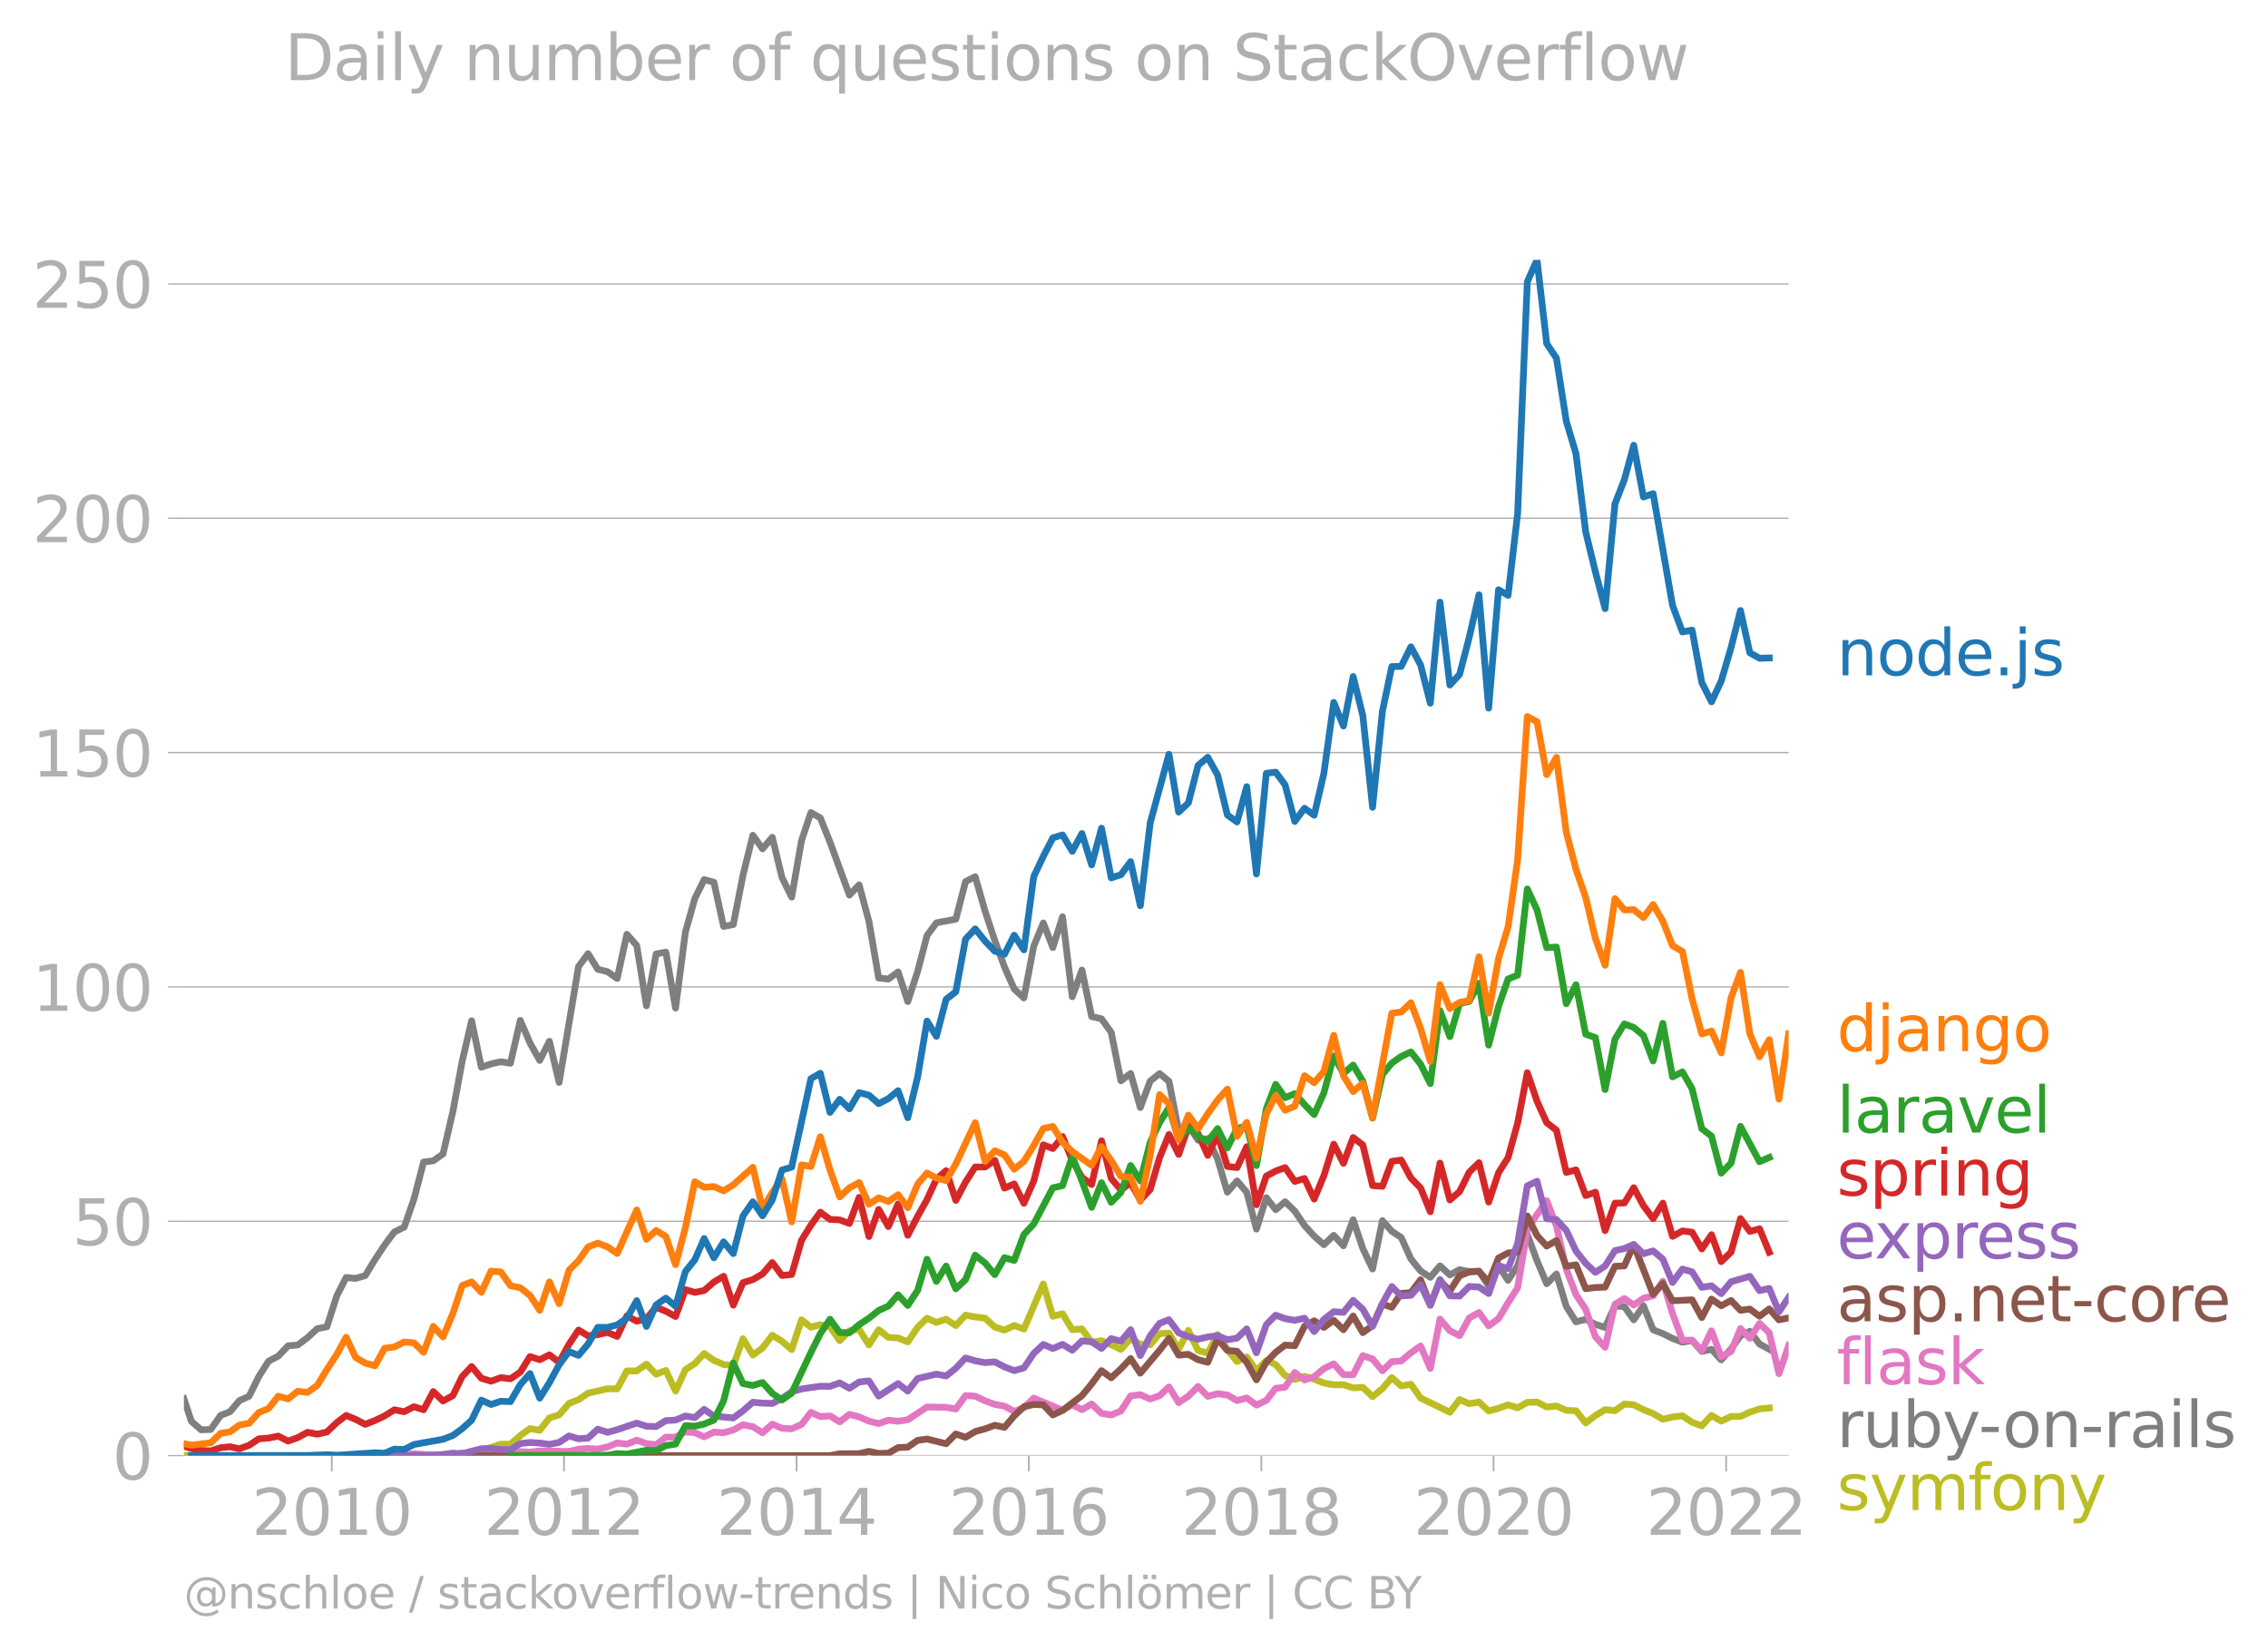<svg xmlns:xlink="http://www.w3.org/1999/xlink" width="672.964" height="489.969" viewBox="0 0 504.723 367.477" xmlns="http://www.w3.org/2000/svg"><defs><style>*{stroke-linejoin:round;stroke-linecap:butt}</style></defs><g id="figure_1"><path d="M0 367.477h504.723V0H0v367.477z" style="fill:none" id="patch_1"/><g id="axes_1"><path d="M40.922 323.95h357.12V57.838H40.923V323.95z" style="fill:none" id="patch_2"/><g id="matplotlib.axis_1"><g id="xtick_1"><g id="line2d_1"><defs><path id="m5928197944" d="M0 0v3.5" style="stroke:#b0b0b0;stroke-width:.4"/></defs><use xlink:href="#m5928197944" x="73.842" y="323.95" style="fill:#b0b0b0;stroke:#b0b0b0;stroke-width:.4"/></g><g style="fill:#b0b0b0" transform="matrix(.14 0 0 -.14 56.027 341.588)" id="text_1"><defs><path id="DejaVuSans-32" d="M1228 531h2203V0H469v531q359 372 979 998 621 627 780 809 303 340 423 576 121 236 121 464 0 372-261 606-261 235-680 235-297 0-627-103-329-103-704-313v638q381 153 712 231 332 78 607 78 725 0 1156-363 431-362 431-968 0-288-108-546-107-257-392-607-78-91-497-524-418-433-1181-1211z" transform="scale(.016)"/><path id="DejaVuSans-30" d="M2034 4250q-487 0-733-480-245-479-245-1442 0-959 245-1439 246-480 733-480 491 0 736 480 246 480 246 1439 0 963-246 1442-245 480-736 480zm0 500q785 0 1199-621 414-620 414-1801 0-1178-414-1799Q2819-91 2034-91q-784 0-1198 620-414 621-414 1799 0 1181 414 1801 414 621 1198 621z" transform="scale(.016)"/><path id="DejaVuSans-31" d="M794 531h1031v3560L703 3866v575l1116 225h631V531h1031V0H794v531z" transform="scale(.016)"/></defs><use xlink:href="#DejaVuSans-32"/><use xlink:href="#DejaVuSans-30" x="63.623"/><use xlink:href="#DejaVuSans-31" x="127.246"/><use xlink:href="#DejaVuSans-30" x="190.869"/></g></g><g id="xtick_2"><use xlink:href="#m5928197944" x="125.521" y="323.95" style="fill:#b0b0b0;stroke:#b0b0b0;stroke-width:.4" id="line2d_2"/><g style="fill:#b0b0b0" transform="matrix(.14 0 0 -.14 107.706 341.588)" id="text_2"><use xlink:href="#DejaVuSans-32"/><use xlink:href="#DejaVuSans-30" x="63.623"/><use xlink:href="#DejaVuSans-31" x="127.246"/><use xlink:href="#DejaVuSans-32" x="190.869"/></g></g><g id="xtick_3"><use xlink:href="#m5928197944" x="177.272" y="323.95" style="fill:#b0b0b0;stroke:#b0b0b0;stroke-width:.4" id="line2d_3"/><g style="fill:#b0b0b0" transform="matrix(.14 0 0 -.14 159.457 341.588)" id="text_3"><defs><path id="DejaVuSans-34" d="M2419 4116 825 1625h1594v2491zm-166 550h794V1625h666v-525h-666V0h-628v1100H313v609l1940 2957z" transform="scale(.016)"/></defs><use xlink:href="#DejaVuSans-32"/><use xlink:href="#DejaVuSans-30" x="63.623"/><use xlink:href="#DejaVuSans-31" x="127.246"/><use xlink:href="#DejaVuSans-34" x="190.869"/></g></g><g id="xtick_4"><use xlink:href="#m5928197944" x="228.951" y="323.95" style="fill:#b0b0b0;stroke:#b0b0b0;stroke-width:.4" id="line2d_4"/><g style="fill:#b0b0b0" transform="matrix(.14 0 0 -.14 211.136 341.588)" id="text_4"><defs><path id="DejaVuSans-36" d="M2113 2584q-425 0-674-291-248-290-248-796 0-503 248-796 249-292 674-292t673 292q248 293 248 796 0 506-248 796-248 291-673 291zm1253 1979v-575q-238 112-480 171-242 60-480 60-625 0-955-422-329-422-376-1275 184 272 462 417 279 145 613 145 703 0 1111-427 408-426 408-1160 0-719-425-1154Q2819-91 2113-91q-810 0-1238 620-428 621-428 1799 0 1106 525 1764t1409 658q238 0 480-47t505-140z" transform="scale(.016)"/></defs><use xlink:href="#DejaVuSans-32"/><use xlink:href="#DejaVuSans-30" x="63.623"/><use xlink:href="#DejaVuSans-31" x="127.246"/><use xlink:href="#DejaVuSans-36" x="190.869"/></g></g><g id="xtick_5"><use xlink:href="#m5928197944" x="280.702" y="323.95" style="fill:#b0b0b0;stroke:#b0b0b0;stroke-width:.4" id="line2d_5"/><g style="fill:#b0b0b0" transform="matrix(.14 0 0 -.14 262.887 341.588)" id="text_5"><defs><path id="DejaVuSans-38" d="M2034 2216q-450 0-708-241-257-241-257-662 0-422 257-663 258-241 708-241t709 242q260 243 260 662 0 421-258 662-257 241-711 241zm-631 268q-406 100-633 378-226 279-226 679 0 559 398 884 399 325 1092 325 697 0 1094-325t397-884q0-400-227-679-226-278-629-378 456-106 710-416 255-309 255-755 0-679-414-1042Q2806-91 2034-91q-771 0-1186 362-414 363-414 1042 0 446 256 755 257 310 713 416zm-231 997q0-362 226-565 227-203 636-203 407 0 636 203 230 203 230 565 0 363-230 566-229 203-636 203-409 0-636-203-226-203-226-566z" transform="scale(.016)"/></defs><use xlink:href="#DejaVuSans-32"/><use xlink:href="#DejaVuSans-30" x="63.623"/><use xlink:href="#DejaVuSans-31" x="127.246"/><use xlink:href="#DejaVuSans-38" x="190.869"/></g></g><g id="xtick_6"><use xlink:href="#m5928197944" x="332.381" y="323.95" style="fill:#b0b0b0;stroke:#b0b0b0;stroke-width:.4" id="line2d_6"/><g style="fill:#b0b0b0" transform="matrix(.14 0 0 -.14 314.566 341.588)" id="text_6"><use xlink:href="#DejaVuSans-32"/><use xlink:href="#DejaVuSans-30" x="63.623"/><use xlink:href="#DejaVuSans-32" x="127.246"/><use xlink:href="#DejaVuSans-30" x="190.869"/></g></g><g id="xtick_7"><use xlink:href="#m5928197944" x="384.131" y="323.95" style="fill:#b0b0b0;stroke:#b0b0b0;stroke-width:.4" id="line2d_7"/><g style="fill:#b0b0b0" transform="matrix(.14 0 0 -.14 366.316 341.588)" id="text_7"><use xlink:href="#DejaVuSans-32"/><use xlink:href="#DejaVuSans-30" x="63.623"/><use xlink:href="#DejaVuSans-32" x="127.246"/><use xlink:href="#DejaVuSans-32" x="190.869"/></g></g></g><g id="matplotlib.axis_2"><g id="ytick_1"><path d="M40.922 323.95h357.12" clip-path="url(#pc068988169)" style="fill:none;stroke:#b0b0b0;stroke-width:.3;stroke-linecap:square" id="line2d_8"/><g id="line2d_9"><defs><path id="md1daabb079" d="M0 0h-3.5" style="stroke:#b0b0b0;stroke-width:.3"/></defs><use xlink:href="#md1daabb079" x="40.922" y="323.95" style="fill:#b0b0b0;stroke:#b0b0b0;stroke-width:.3"/></g><use xlink:href="#DejaVuSans-30" style="fill:#b0b0b0" transform="matrix(.14 0 0 -.14 25.015 329.269)" id="text_8"/></g><g id="ytick_2"><path d="M40.922 271.797h357.12" clip-path="url(#pc068988169)" style="fill:none;stroke:#b0b0b0;stroke-width:.3;stroke-linecap:square" id="line2d_10"/><use xlink:href="#md1daabb079" x="40.922" y="271.797" style="fill:#b0b0b0;stroke:#b0b0b0;stroke-width:.3" id="line2d_11"/><g style="fill:#b0b0b0" transform="matrix(.14 0 0 -.14 16.108 277.116)" id="text_9"><defs><path id="DejaVuSans-35" d="M691 4666h2478v-532H1269V2991q137 47 274 70 138 23 276 23 781 0 1237-428 457-428 457-1159 0-753-469-1171Q2575-91 1722-91q-294 0-599 50Q819 9 494 109v635q281-153 581-228t634-75q541 0 856 284 316 284 316 772 0 487-316 771-315 285-856 285-253 0-505-56-251-56-513-175v2344z" transform="scale(.016)"/></defs><use xlink:href="#DejaVuSans-35"/><use xlink:href="#DejaVuSans-30" x="63.623"/></g></g><g id="ytick_3"><path d="M40.922 219.645h357.12" clip-path="url(#pc068988169)" style="fill:none;stroke:#b0b0b0;stroke-width:.3;stroke-linecap:square" id="line2d_12"/><use xlink:href="#md1daabb079" x="40.922" y="219.645" style="fill:#b0b0b0;stroke:#b0b0b0;stroke-width:.3" id="line2d_13"/><g style="fill:#b0b0b0" transform="matrix(.14 0 0 -.14 7.2 224.964)" id="text_10"><use xlink:href="#DejaVuSans-31"/><use xlink:href="#DejaVuSans-30" x="63.623"/><use xlink:href="#DejaVuSans-30" x="127.246"/></g></g><g id="ytick_4"><path d="M40.922 167.493h357.12" clip-path="url(#pc068988169)" style="fill:none;stroke:#b0b0b0;stroke-width:.3;stroke-linecap:square" id="line2d_14"/><use xlink:href="#md1daabb079" x="40.922" y="167.493" style="fill:#b0b0b0;stroke:#b0b0b0;stroke-width:.3" id="line2d_15"/><g style="fill:#b0b0b0" transform="matrix(.14 0 0 -.14 7.2 172.811)" id="text_11"><use xlink:href="#DejaVuSans-31"/><use xlink:href="#DejaVuSans-35" x="63.623"/><use xlink:href="#DejaVuSans-30" x="127.246"/></g></g><g id="ytick_5"><path d="M40.922 115.34h357.12" clip-path="url(#pc068988169)" style="fill:none;stroke:#b0b0b0;stroke-width:.3;stroke-linecap:square" id="line2d_16"/><use xlink:href="#md1daabb079" x="40.922" y="115.34" style="fill:#b0b0b0;stroke:#b0b0b0;stroke-width:.3" id="line2d_17"/><g style="fill:#b0b0b0" transform="matrix(.14 0 0 -.14 7.2 120.659)" id="text_12"><use xlink:href="#DejaVuSans-32"/><use xlink:href="#DejaVuSans-30" x="63.623"/><use xlink:href="#DejaVuSans-30" x="127.246"/></g></g><g id="ytick_6"><path d="M40.922 63.188h357.12" clip-path="url(#pc068988169)" style="fill:none;stroke:#b0b0b0;stroke-width:.3;stroke-linecap:square" id="line2d_18"/><use xlink:href="#md1daabb079" x="40.922" y="63.188" style="fill:#b0b0b0;stroke:#b0b0b0;stroke-width:.3" id="line2d_19"/><g style="fill:#b0b0b0" transform="matrix(.14 0 0 -.14 7.2 68.507)" id="text_13"><use xlink:href="#DejaVuSans-32"/><use xlink:href="#DejaVuSans-35" x="63.623"/><use xlink:href="#DejaVuSans-30" x="127.246"/></g></g></g><path d="M40.922 323.95h3.823l53.84-.101 4.282-.234 2.089-.64 2.159-.103 4.318-1.46 2.16.014 2.194-1.951 2.16-1.54 2.159.396 2.159-2.76 2.159-.672 2.195-2.557 2.123-.837 2.124-1.451 4.319-.976 2.159.026 2.16-3.996h2.194l2.159-1.498 2.16 2.238 2.158-.847 2.16 4.582 2.194-4.745 2.089-1.377 2.088-2.223 2.16 1.503 2.158.953 2.16.23 2.159-5.983 2.194 3.634 2.16-1.58 2.159-2.828 2.16 1.332 2.158 1.864 2.195-6.628 2.088 1.643 2.089-.566 2.159.454 2.16 3.112 2.158-2.208 2.16-.315 2.194 3.465 2.16-3.393 2.159 1.711 2.159.131 2.16.878 2.194-3.263 2.088-2.018 2.089.941 2.159-.71 2.159 1.417 2.16-2.32 2.158.402 2.195.269 2.16 1.97 2.158.688 2.16-1.035 2.159.8 4.318-10.035 2.124 7.208 2.16-.58 2.159 3.541 2.159-.17 2.159 2.963 2.195-.337 2.159.886 2.159 1.066 2.16-2.422 2.158 1.278 2.195.1 2.088-2.493 2.089-.097 2.16 3.577 2.158-4.183 2.16 4.46 2.159.587 2.194-4.138 2.16 3.343 2.159 2.68 2.159-1.046 2.16 3.064 2.194-2.254 2.088.899 2.089 2.432 2.159.9 2.16-.698 2.158.63 2.16.85 2.194.404 2.16-.038 2.159.711 2.159-.12 2.159 2.072 2.195-1.784 2.088-2.453 2.088 1.848 2.16-.378 2.159 3.07 6.513 3.162 2.16-2.825 2.158.941 2.16-.385 2.159 2 2.194-.606 2.124-.762 2.124.661 2.16-1.223 2.158-.055 2.16 1.098 2.159-.223 2.195.975 2.159.082 2.159 2.711 2.16-1.633 2.158-1.328 2.195.236 2.088-1.48 2.089.168 2.16 1.083 2.158.868 2.16 1.253 2.159-.48 2.194-.268 2.16 1.443 2.159.777 2.159-2.307 2.16 1.264 2.194-1.043 2.088-.002 2.089-.94 2.159-.739 2.16-.203h0" clip-path="url(#pc068988169)" style="fill:none;stroke:#bcbd22;stroke-width:1.5;stroke-linecap:square" id="line2d_20"/><path d="m40.922 311.303 1.664 5.009 2.16 1.901 2.159-.084 2.194-3.13 2.089-.81 2.088-2.487 2.16-.964 2.158-4.385 2.16-3.403 2.159-1.14 2.195-2.288 2.159-.188 2.159-1.629 2.16-1.987 2.158-.435 2.195-6.864 2.088-4.105 2.089.202 2.159-.62 2.16-3.552 2.158-3.262 2.16-2.896 2.194-1.076 2.16-6.215 2.159-8.287 2.159-.266 2.16-1.517 2.194-9.422 2.088-11.293 2.089-8.928 2.159 10.334 2.159-.745 2.16-.472 2.158.338 2.195-9.556 2.16 5.046 2.159 3.87 2.159-4.253 2.159 9.166 4.318-25.797 2.124-2.87 2.16 3.473 2.159.53 2.159 1.521 2.16-9.831 2.194 2.49 2.159 13.426 2.16-11.542 2.158-.418 2.16 12.463 2.194-16.924 2.089-7.455 2.088-4.22 2.16.594 2.158 9.836 2.16-.414 2.159-10.992 2.194-8.883 2.16 3.013 2.159-2.575 2.16 8.937 2.158 4.387 2.195-12.584 2.088-6.246 2.089 1.199 2.159 5.387 4.318 11.786 2.16-2.268 2.194 8.143 2.16 12.587 2.159.232 2.159-1.588 2.16 6.602 2.194-6.73 2.088-7.97 2.089-2.83 4.318-.808 2.16-8.36 2.158-1.095 2.195 7.672 2.16 6.53 2.158 5.886 2.16 4.893 2.159 2.004 2.194-11.54 2.124-5.16 2.124 5.496 2.16-6.863 2.159 17.798 2.159-5.942 2.159 10.35 2.195.504 2.159 3.019 2.159 10.777 2.16-1.633 2.158 7.588 2.195-5.888 2.088-1.666 2.089 1.7 2.16 10.99 2.158-1.166 2.16 3.288 2.159-.327 2.194 4.543 2.16 7.361 2.159-2.516 2.159 2.551 2.16 8.182 2.194-6.999 2.088 2.679 2.089-1.77 2.159 2.08 2.16 3.202 2.158 2.361 2.16 1.913 2.194-2.086 2.16 2.329 2.159-5.795 2.159 6.42 2.159 4.549 2.195-10.767 2.088 2.37 2.088 1.365 2.16 4.779 2.159 2.69 2.16 1.412 2.158-2.556 2.195 2.019 2.16-1.166 2.158.426 2.16-.079 2.159 3.275 2.194-4.441 2.124 3.204 2.124-3.238 2.16-6.97 2.158 5.826 2.16 5.126 2.159-2.165 2.195 7.2 2.159 3.448 2.159-.554 2.16 1.11 2.158.707 2.195-4.811 2.088.156 2.089 2.939 2.16-3.128 2.158 5.349 2.16.84 2.159 1.078 2.194.84 2.16-.388 2.159 2.441 2.159-.46 2.16 2.344 2.194-2.422 2.088-2.951 2.089-.986 2.159 2.833 2.16 1.171h0" clip-path="url(#pc068988169)" style="fill:none;stroke:#7f7f7f;stroke-width:1.5;stroke-linecap:square" id="line2d_21"/><path d="m83.434 323.95 6.513-.135 2.16-.282 2.159.148 6.513.134 2.088-.461 2.089.26 2.159.023 2.159-.158 2.16.088 4.353-.492 2.16.11 2.159-.278 6.513.134 2.123-.53 2.124-.143 2.16.122 2.159-.458 2.159-.898 2.16.259 2.194-.875 2.159.755 2.16.254 2.158-1.68 2.16-.002 2.194-1.178 2.089.18 2.088.93 2.16-1.042 2.158.134 2.16-.621 2.159-1.162 2.194.437 2.16 1.35 2.159-1.922 2.16.914 2.158.13 2.195-.976 2.088-2.68 2.089.93 2.159-.15 2.16 1.328 2.158-1.676 2.16.565 2.194.942 2.16.544 2.159-.746 2.159.225 2.16-.325 4.282-2.83 4.248.06 2.159.38 2.16-2.987 2.158.128 2.195 1.043 2.16.776 2.158.401 2.16 1.163 2.159-.826 2.194-2.12 6.407 2.703 2.16-1.222 2.159 1.083 2.159-1.252 2.195 2.086 2.159.348 2.159-.886 2.16-3.356 2.158-.278 2.195.976 2.088-.752 2.089-1.94 2.16 3.49 2.158-1.437 2.16-2.145 2.159 2.178 2.194-.572 2.16.272 2.159 1.242 2.159-.582 2.16 1.592 2.194-1.043 2.088-2.694 2.089-.234 2.159-3.288 2.16 1.673 2.158-.734 2.16-1.79 2.194-1.076 2.16 2.414 2.159.009 2.159-4.25 2.159.75 2.195 2.625 2.088-2.022 2.088-.165 2.16-1.815 2.159-1.516 2.16 4.993 2.158-10.982 2.195 2.59 2.16 1.09 2.158-3.916 2.16-1.229 2.159 2.979 2.194-1.615 2.124-3.541 2.124-3.323 2.16-12.962 2.158-3.357 2.16-3.075 2.159 5.599 2.195 9.69 2.159 5.641 2.159 3.275 2.16 6.078 2.158 2.368 2.195-9.59 2.088-1.261 2.089 1.43 2.16-1.5 2.158-.553 2.16-3.237 2.159 7.208 2.194 5.921 2.16-.021 2.159 2.343 2.159-4.43 2.16 5.81 2.194-1.212 2.088-5.091 2.089 2.164 2.159-3.304 2.16 2.093 2.158 9.102 2.16-6.276h0" clip-path="url(#pc068988169)" style="fill:none;stroke:#e377c2;stroke-width:1.5;stroke-linecap:square" id="line2d_22"/><g style="fill:#1f77b4" transform="matrix(.14 0 0 -.14 408.756 150.293)" id="text_14"><defs><path id="DejaVuSans-6e" d="M3513 2113V0h-575v2094q0 497-194 743-194 247-581 247-466 0-735-297-269-296-269-809V0H581v3500h578v-544q207 316 486 472 280 156 646 156 603 0 912-373 310-373 310-1098z" transform="scale(.016)"/><path id="DejaVuSans-6f" d="M1959 3097q-462 0-731-361t-269-989q0-628 267-989 268-361 733-361 460 0 728 362 269 363 269 988 0 622-269 986-268 364-728 364zm0 487q750 0 1178-488 429-487 429-1349 0-859-429-1349Q2709-91 1959-91q-753 0-1180 489-426 490-426 1349 0 862 426 1349 427 488 1180 488z" transform="scale(.016)"/><path id="DejaVuSans-64" d="M2906 2969v1894h575V0h-575v525q-181-312-458-464-276-152-664-152-634 0-1033 506-398 507-398 1332t398 1331q399 506 1033 506 388 0 664-152 277-151 458-463zM947 1747q0-634 261-995t717-361q456 0 718 361 263 361 263 995t-263 995q-262 361-718 361t-717-361q-261-361-261-995z" transform="scale(.016)"/><path id="DejaVuSans-65" d="M3597 1894v-281H953q38-594 358-905t892-311q331 0 642 81t618 244V178Q3153 47 2828-22t-659-69q-838 0-1327 487-489 488-489 1320 0 859 464 1363 464 505 1252 505 706 0 1117-455 411-454 411-1235zm-575 169q-6 471-264 752-258 282-683 282-481 0-770-272t-333-766l2050 4z" transform="scale(.016)"/><path id="DejaVuSans-2e" d="M684 794h660V0H684v794z" transform="scale(.016)"/><path id="DejaVuSans-6a" d="M603 3500h575V-63q0-668-255-968-254-300-820-300h-219v487H38q328 0 446 152Q603-541 603-63v3563zm0 1363h575v-729H603v729z" transform="scale(.016)"/><path id="DejaVuSans-73" d="M2834 3397v-544q-243 125-506 187-262 63-544 63-428 0-642-131t-214-394q0-200 153-314t616-217l197-44q612-131 870-370t258-667q0-488-386-773Q2250-91 1575-91q-281 0-586 55T347 128v594q319-166 628-249 309-82 613-82 406 0 624 139 219 139 219 392 0 234-158 359-157 125-692 241l-200 47q-534 112-772 345-237 233-237 639 0 494 350 762 350 269 994 269 318 0 599-47 282-46 519-140z" transform="scale(.016)"/></defs><use xlink:href="#DejaVuSans-6e"/><use xlink:href="#DejaVuSans-6f" x="63.379"/><use xlink:href="#DejaVuSans-64" x="124.561"/><use xlink:href="#DejaVuSans-65" x="188.037"/><use xlink:href="#DejaVuSans-2e" x="249.561"/><use xlink:href="#DejaVuSans-6a" x="281.348"/><use xlink:href="#DejaVuSans-73" x="309.131"/></g><g style="fill:#ff7f0e" transform="matrix(.14 0 0 -.14 408.756 233.939)" id="text_15"><defs><path id="DejaVuSans-61" d="M2194 1759q-697 0-966-159t-269-544q0-306 202-486 202-179 548-179 479 0 768 339t289 901v128h-572zm1147 238V0h-575v531q-197-318-491-470T1556-91q-537 0-855 302-317 302-317 808 0 590 395 890 396 300 1180 300h807v57q0 397-261 614t-733 217q-300 0-585-72-284-72-546-216v532q315 122 612 182 297 61 578 61 760 0 1135-394 375-393 375-1193z" transform="scale(.016)"/><path id="DejaVuSans-67" d="M2906 1791q0 625-258 968-257 344-723 344-462 0-720-344-258-343-258-968 0-622 258-966t720-344q466 0 723 344 258 344 258 966zm575-1357q0-893-397-1329-396-436-1215-436-303 0-572 45t-522 139v559q253-137 500-202 247-66 503-66 566 0 847 295t281 892v285q-178-310-456-463T1784 0Q1141 0 747 490 353 981 353 1791q0 812 394 1302 394 491 1037 491 388 0 666-153t456-462v531h575V434z" transform="scale(.016)"/></defs><use xlink:href="#DejaVuSans-64"/><use xlink:href="#DejaVuSans-6a" x="63.477"/><use xlink:href="#DejaVuSans-61" x="91.26"/><use xlink:href="#DejaVuSans-6e" x="152.539"/><use xlink:href="#DejaVuSans-67" x="215.918"/><use xlink:href="#DejaVuSans-6f" x="279.395"/></g><g style="fill:#2ca02c" transform="matrix(.14 0 0 -.14 408.756 252.065)" id="text_16"><defs><path id="DejaVuSans-6c" d="M603 4863h575V0H603v4863z" transform="scale(.016)"/><path id="DejaVuSans-72" d="M2631 2963q-97 56-211 82-114 27-251 27-488 0-749-317t-261-911V0H581v3500h578v-544q182 319 472 473 291 155 707 155 59 0 131-8 72-7 159-23l3-590z" transform="scale(.016)"/><path id="DejaVuSans-76" d="M191 3500h609L1894 563l1094 2937h609L2284 0h-781L191 3500z" transform="scale(.016)"/></defs><use xlink:href="#DejaVuSans-6c"/><use xlink:href="#DejaVuSans-61" x="27.783"/><use xlink:href="#DejaVuSans-72" x="89.063"/><use xlink:href="#DejaVuSans-61" x="130.176"/><use xlink:href="#DejaVuSans-76" x="191.455"/><use xlink:href="#DejaVuSans-65" x="250.635"/><use xlink:href="#DejaVuSans-6c" x="312.158"/></g><g style="fill:#d62728" transform="matrix(.14 0 0 -.14 408.756 266.065)" id="text_17"><defs><path id="DejaVuSans-70" d="M1159 525v-1856H581v4831h578v-531q182 312 458 463 277 152 661 152 638 0 1036-506 399-506 399-1331T3314 415Q2916-91 2278-91q-384 0-661 152-276 152-458 464zm1957 1222q0 634-261 995t-717 361q-457 0-718-361t-261-995q0-634 261-995t718-361q456 0 717 361t261 995z" transform="scale(.016)"/><path id="DejaVuSans-69" d="M603 3500h575V0H603v3500zm0 1363h575v-729H603v729z" transform="scale(.016)"/></defs><use xlink:href="#DejaVuSans-73"/><use xlink:href="#DejaVuSans-70" x="52.1"/><use xlink:href="#DejaVuSans-72" x="115.576"/><use xlink:href="#DejaVuSans-69" x="156.689"/><use xlink:href="#DejaVuSans-6e" x="184.473"/><use xlink:href="#DejaVuSans-67" x="247.852"/></g><g style="fill:#9467bd" transform="matrix(.14 0 0 -.14 408.756 280.065)" id="text_18"><defs><path id="DejaVuSans-78" d="M3513 3500 2247 1797 3578 0h-678L1881 1375 863 0H184l1360 1831L300 3500h678l928-1247 928 1247h679z" transform="scale(.016)"/></defs><use xlink:href="#DejaVuSans-65"/><use xlink:href="#DejaVuSans-78" x="59.773"/><use xlink:href="#DejaVuSans-70" x="118.953"/><use xlink:href="#DejaVuSans-72" x="182.43"/><use xlink:href="#DejaVuSans-65" x="221.293"/><use xlink:href="#DejaVuSans-73" x="282.816"/><use xlink:href="#DejaVuSans-73" x="334.916"/></g><g style="fill:#8c564b" transform="matrix(.14 0 0 -.14 408.756 294.065)" id="text_19"><defs><path id="DejaVuSans-74" d="M1172 4494v-994h1184v-447H1172V1153q0-428 117-550t477-122h590V0h-590q-666 0-919 248-253 249-253 905v1900H172v447h422v994h578z" transform="scale(.016)"/><path id="DejaVuSans-2d" d="M313 2009h1684v-512H313v512z" transform="scale(.016)"/><path id="DejaVuSans-63" d="M3122 3366v-538q-244 135-489 202t-495 67q-560 0-870-355-309-354-309-995t309-996q310-354 870-354 250 0 495 67t489 202V134Q2881 22 2623-34q-257-57-548-57-791 0-1257 497-465 497-465 1341 0 856 470 1346 471 491 1290 491 265 0 518-55 253-54 491-163z" transform="scale(.016)"/></defs><use xlink:href="#DejaVuSans-61"/><use xlink:href="#DejaVuSans-73" x="61.279"/><use xlink:href="#DejaVuSans-70" x="113.379"/><use xlink:href="#DejaVuSans-2e" x="176.855"/><use xlink:href="#DejaVuSans-6e" x="208.643"/><use xlink:href="#DejaVuSans-65" x="272.021"/><use xlink:href="#DejaVuSans-74" x="333.545"/><use xlink:href="#DejaVuSans-2d" x="372.754"/><use xlink:href="#DejaVuSans-63" x="408.838"/><use xlink:href="#DejaVuSans-6f" x="463.818"/><use xlink:href="#DejaVuSans-72" x="525"/><use xlink:href="#DejaVuSans-65" x="563.863"/></g><g style="fill:#e377c2" transform="matrix(.14 0 0 -.14 408.756 308.065)" id="text_20"><defs><path id="DejaVuSans-66" d="M2375 4863v-479h-550q-309 0-430-125-120-125-120-450v-309h947v-447h-947V0H697v3053H147v447h550v244q0 584 272 851 272 268 862 268h544z" transform="scale(.016)"/><path id="DejaVuSans-6b" d="M581 4863h578V1991l1716 1509h734L1753 1863 3688 0h-750L1159 1709V0H581v4863z" transform="scale(.016)"/></defs><use xlink:href="#DejaVuSans-66"/><use xlink:href="#DejaVuSans-6c" x="35.205"/><use xlink:href="#DejaVuSans-61" x="62.988"/><use xlink:href="#DejaVuSans-73" x="124.268"/><use xlink:href="#DejaVuSans-6b" x="176.367"/></g><g style="fill:#7f7f7f" transform="matrix(.14 0 0 -.14 408.756 322.065)" id="text_21"><defs><path id="DejaVuSans-75" d="M544 1381v2119h575V1403q0-497 193-746 194-248 582-248 465 0 735 297 271 297 271 810v1984h575V0h-575v538q-209-319-486-474-276-155-642-155-603 0-916 375-312 375-312 1097zm1447 2203z" transform="scale(.016)"/><path id="DejaVuSans-62" d="M3116 1747q0 634-261 995t-717 361q-457 0-718-361t-261-995q0-634 261-995t718-361q456 0 717 361t261 995zM1159 2969q182 312 458 463 277 152 661 152 638 0 1036-506 399-506 399-1331T3314 415Q2916-91 2278-91q-384 0-661 152-276 152-458 464V0H581v4863h578V2969z" transform="scale(.016)"/><path id="DejaVuSans-79" d="M2059-325q-243-625-475-815-231-191-618-191H506v481h338q237 0 368 113 132 112 291 531l103 262L191 3500h609L1894 763l1094 2737h609L2059-325z" transform="scale(.016)"/></defs><use xlink:href="#DejaVuSans-72"/><use xlink:href="#DejaVuSans-75" x="41.113"/><use xlink:href="#DejaVuSans-62" x="104.492"/><use xlink:href="#DejaVuSans-79" x="167.969"/><use xlink:href="#DejaVuSans-2d" x="225.398"/><use xlink:href="#DejaVuSans-6f" x="263.357"/><use xlink:href="#DejaVuSans-6e" x="324.539"/><use xlink:href="#DejaVuSans-2d" x="387.918"/><use xlink:href="#DejaVuSans-72" x="424.002"/><use xlink:href="#DejaVuSans-61" x="465.115"/><use xlink:href="#DejaVuSans-69" x="526.395"/><use xlink:href="#DejaVuSans-6c" x="554.178"/><use xlink:href="#DejaVuSans-73" x="581.961"/></g><g style="fill:#bcbd22" transform="matrix(.14 0 0 -.14 408.756 336.065)" id="text_22"><defs><path id="DejaVuSans-6d" d="M3328 2828q216 388 516 572t706 184q547 0 844-383 297-382 297-1088V0h-578v2094q0 503-179 746-178 244-543 244-447 0-707-297-259-296-259-809V0h-578v2094q0 506-178 748t-550 242q-441 0-701-298-259-298-259-808V0H581v3500h578v-544q197 322 472 475t653 153q382 0 649-194 267-193 395-562z" transform="scale(.016)"/></defs><use xlink:href="#DejaVuSans-73"/><use xlink:href="#DejaVuSans-79" x="52.1"/><use xlink:href="#DejaVuSans-6d" x="111.279"/><use xlink:href="#DejaVuSans-66" x="208.691"/><use xlink:href="#DejaVuSans-6f" x="243.896"/><use xlink:href="#DejaVuSans-6e" x="305.078"/><use xlink:href="#DejaVuSans-79" x="368.457"/></g><g style="fill:#b0b0b0" transform="matrix(.097 0 0 -.097 40.922 357.986)" id="text_23"><defs><path id="DejaVuSans-40" d="M2381 1678q0-447 222-702 222-254 610-254 384 0 604 256 221 256 221 700 0 438-225 695-225 258-607 258-378 0-602-256-223-256-223-697zm1703-934q-187-241-429-355t-564-114q-538 0-874 389t-336 1014q0 625 337 1015 338 391 873 391 322 0 565-117 244-117 428-354v409h447V722q457 69 714 417 258 349 258 902 0 334-99 628-98 294-298 544-325 409-792 626t-1017 217q-384 0-738-102-353-101-653-301-490-319-767-836-276-517-276-1120 0-497 179-932 180-434 521-765 328-325 759-495 431-171 922-171 403 0 792 136t714 389l281-347q-390-303-851-464t-936-161q-578 0-1091 205-512 205-912 595Q841 78 631 592q-209 514-209 1105 0 569 212 1084 213 516 607 907 403 396 931 607t1119 211q662 0 1229-272 568-271 952-771 234-307 357-666 124-359 124-744 0-822-497-1297T4084 263v481z" transform="scale(.016)"/><path id="DejaVuSans-68" d="M3513 2113V0h-575v2094q0 497-194 743-194 247-581 247-466 0-735-297-269-296-269-809V0H581v4863h578V2956q207 316 486 472 280 156 646 156 603 0 912-373 310-373 310-1098z" transform="scale(.016)"/><path id="DejaVuSans-2f" d="M1625 4666h531L531-594H0l1625 5260z" transform="scale(.016)"/><path id="DejaVuSans-77" d="M269 3500h575l719-2731 715 2731h678l719-2731 716 2731h575L4050 0h-678l-753 2869L1863 0h-679L269 3500z" transform="scale(.016)"/><path id="DejaVuSans-7c" d="M1344 4891v-6400H813v6400h531z" transform="scale(.016)"/><path id="DejaVuSans-4e" d="M628 4666h850L3547 763v3903h612V0h-850L1241 3903V0H628v4666z" transform="scale(.016)"/><path id="DejaVuSans-53" d="M3425 4513v-616q-359 172-678 256-319 85-616 85-515 0-795-200t-280-569q0-310 186-468 186-157 705-254l381-78q706-135 1042-474t336-907q0-679-455-1029Q2797-91 1919-91q-331 0-705 75-373 75-773 222v650q384-215 753-325 369-109 725-109 540 0 834 212 294 213 294 607 0 343-211 537t-692 291l-385 75q-706 140-1022 440-315 300-315 835 0 619 436 975t1201 356q329 0 669-60 341-59 697-177z" transform="scale(.016)"/><path id="DejaVuSans-f6" d="M1959 3097q-462 0-731-361t-269-989q0-628 267-989 268-361 733-361 460 0 728 362 269 363 269 988 0 622-269 986-268 364-728 364zm0 487q750 0 1178-488 429-487 429-1349 0-859-429-1349Q2709-91 1959-91q-753 0-1180 489-426 490-426 1349 0 862 426 1349 427 488 1180 488zm295 1266h634v-631h-634v631zm-1222 0h634v-631h-634v631z" transform="scale(.016)"/><path id="DejaVuSans-43" d="M4122 4306v-665q-319 297-680 443-361 147-767 147-800 0-1225-489t-425-1414q0-922 425-1411t1225-489q406 0 767 147t680 444V359q-331-225-702-338-370-112-782-112-1060 0-1670 648-609 649-609 1771 0 1125 609 1773 610 649 1670 649 418 0 788-111 371-111 696-333z" transform="scale(.016)"/><path id="DejaVuSans-42" d="M1259 2228V519h1013q509 0 754 211 246 211 246 645 0 438-246 645-245 208-754 208H1259zm0 1919V2741h935q462 0 688 173 227 174 227 530 0 353-227 528-226 175-688 175h-935zm-631 519h1613q722 0 1112-300 391-300 391-853 0-429-200-682t-588-315q466-100 724-418 258-317 258-792 0-625-425-966Q3088 0 2303 0H628v4666z" transform="scale(.016)"/><path id="DejaVuSans-59" d="M-13 4666h679l1293-1919 1285 1919h678L2272 2222V0h-634v2222L-13 4666z" transform="scale(.016)"/></defs><use xlink:href="#DejaVuSans-40"/><use xlink:href="#DejaVuSans-6e" x="100"/><use xlink:href="#DejaVuSans-73" x="163.379"/><use xlink:href="#DejaVuSans-63" x="215.479"/><use xlink:href="#DejaVuSans-68" x="270.459"/><use xlink:href="#DejaVuSans-6c" x="333.838"/><use xlink:href="#DejaVuSans-6f" x="361.621"/><use xlink:href="#DejaVuSans-65" x="422.803"/><use xlink:href="#DejaVuSans-20" x="484.326"/><use xlink:href="#DejaVuSans-2f" x="516.113"/><use xlink:href="#DejaVuSans-20" x="549.805"/><use xlink:href="#DejaVuSans-73" x="581.592"/><use xlink:href="#DejaVuSans-74" x="633.691"/><use xlink:href="#DejaVuSans-61" x="672.9"/><use xlink:href="#DejaVuSans-63" x="734.18"/><use xlink:href="#DejaVuSans-6b" x="789.16"/><use xlink:href="#DejaVuSans-6f" x="843.445"/><use xlink:href="#DejaVuSans-76" x="904.627"/><use xlink:href="#DejaVuSans-65" x="963.807"/><use xlink:href="#DejaVuSans-72" x="1025.33"/><use xlink:href="#DejaVuSans-66" x="1066.443"/><use xlink:href="#DejaVuSans-6c" x="1101.648"/><use xlink:href="#DejaVuSans-6f" x="1129.432"/><use xlink:href="#DejaVuSans-77" x="1190.613"/><use xlink:href="#DejaVuSans-2d" x="1272.4"/><use xlink:href="#DejaVuSans-74" x="1308.484"/><use xlink:href="#DejaVuSans-72" x="1347.693"/><use xlink:href="#DejaVuSans-65" x="1386.557"/><use xlink:href="#DejaVuSans-6e" x="1448.08"/><use xlink:href="#DejaVuSans-64" x="1511.459"/><use xlink:href="#DejaVuSans-73" x="1574.936"/><use xlink:href="#DejaVuSans-20" x="1627.035"/><use xlink:href="#DejaVuSans-7c" x="1658.822"/><use xlink:href="#DejaVuSans-20" x="1692.514"/><use xlink:href="#DejaVuSans-4e" x="1724.301"/><use xlink:href="#DejaVuSans-69" x="1799.105"/><use xlink:href="#DejaVuSans-63" x="1826.889"/><use xlink:href="#DejaVuSans-6f" x="1881.869"/><use xlink:href="#DejaVuSans-20" x="1943.051"/><use xlink:href="#DejaVuSans-53" x="1974.838"/><use xlink:href="#DejaVuSans-63" x="2038.314"/><use xlink:href="#DejaVuSans-68" x="2093.295"/><use xlink:href="#DejaVuSans-6c" x="2156.674"/><use xlink:href="#DejaVuSans-f6" x="2184.457"/><use xlink:href="#DejaVuSans-6d" x="2245.639"/><use xlink:href="#DejaVuSans-65" x="2343.051"/><use xlink:href="#DejaVuSans-72" x="2404.574"/><use xlink:href="#DejaVuSans-20" x="2445.688"/><use xlink:href="#DejaVuSans-7c" x="2477.475"/><use xlink:href="#DejaVuSans-20" x="2511.166"/><use xlink:href="#DejaVuSans-43" x="2542.953"/><use xlink:href="#DejaVuSans-43" x="2612.777"/><use xlink:href="#DejaVuSans-20" x="2682.602"/><use xlink:href="#DejaVuSans-42" x="2714.389"/><use xlink:href="#DejaVuSans-59" x="2777.492"/></g><g style="fill:#b0b0b0" transform="matrix(.14 0 0 -.14 63.337 17.838)" id="text_24"><defs><path id="DejaVuSans-44" d="M1259 4147V519h763q966 0 1414 437 448 438 448 1382 0 937-448 1373t-1414 436h-763zm-631 519h1297q1356 0 1990-564 635-564 635-1764 0-1207-638-1773Q3275 0 1925 0H628v4666z" transform="scale(.016)"/><path id="DejaVuSans-71" d="M947 1747q0-634 261-995t717-361q456 0 718 361 263 361 263 995t-263 995q-262 361-718 361t-717-361q-261-361-261-995zM2906 525q-181-312-458-464-276-152-664-152-634 0-1033 506-398 507-398 1332t398 1331q399 506 1033 506 388 0 664-152 277-151 458-463v531h575v-4831h-575V525z" transform="scale(.016)"/><path id="DejaVuSans-4f" d="M2522 4238q-688 0-1093-513-404-512-404-1397 0-881 404-1394 405-512 1093-512 687 0 1089 512 402 513 402 1394 0 885-402 1397-402 513-1089 513zm0 512q981 0 1568-658 588-658 588-1764 0-1103-588-1761Q3503-91 2522-91q-984 0-1574 656-589 657-589 1763t589 1764q590 658 1574 658z" transform="scale(.016)"/></defs><use xlink:href="#DejaVuSans-44"/><use xlink:href="#DejaVuSans-61" x="77.002"/><use xlink:href="#DejaVuSans-69" x="138.281"/><use xlink:href="#DejaVuSans-6c" x="166.064"/><use xlink:href="#DejaVuSans-79" x="193.848"/><use xlink:href="#DejaVuSans-20" x="253.027"/><use xlink:href="#DejaVuSans-6e" x="284.814"/><use xlink:href="#DejaVuSans-75" x="348.193"/><use xlink:href="#DejaVuSans-6d" x="411.572"/><use xlink:href="#DejaVuSans-62" x="508.984"/><use xlink:href="#DejaVuSans-65" x="572.461"/><use xlink:href="#DejaVuSans-72" x="633.984"/><use xlink:href="#DejaVuSans-20" x="675.098"/><use xlink:href="#DejaVuSans-6f" x="706.885"/><use xlink:href="#DejaVuSans-66" x="768.066"/><use xlink:href="#DejaVuSans-20" x="803.271"/><use xlink:href="#DejaVuSans-71" x="835.059"/><use xlink:href="#DejaVuSans-75" x="898.535"/><use xlink:href="#DejaVuSans-65" x="961.914"/><use xlink:href="#DejaVuSans-73" x="1023.438"/><use xlink:href="#DejaVuSans-74" x="1075.537"/><use xlink:href="#DejaVuSans-69" x="1114.746"/><use xlink:href="#DejaVuSans-6f" x="1142.529"/><use xlink:href="#DejaVuSans-6e" x="1203.711"/><use xlink:href="#DejaVuSans-73" x="1267.09"/><use xlink:href="#DejaVuSans-20" x="1319.189"/><use xlink:href="#DejaVuSans-6f" x="1350.977"/><use xlink:href="#DejaVuSans-6e" x="1412.158"/><use xlink:href="#DejaVuSans-20" x="1475.537"/><use xlink:href="#DejaVuSans-53" x="1507.324"/><use xlink:href="#DejaVuSans-74" x="1570.801"/><use xlink:href="#DejaVuSans-61" x="1610.01"/><use xlink:href="#DejaVuSans-63" x="1671.289"/><use xlink:href="#DejaVuSans-6b" x="1726.27"/><use xlink:href="#DejaVuSans-4f" x="1784.18"/><use xlink:href="#DejaVuSans-76" x="1862.891"/><use xlink:href="#DejaVuSans-65" x="1922.07"/><use xlink:href="#DejaVuSans-72" x="1983.594"/><use xlink:href="#DejaVuSans-66" x="2024.707"/><use xlink:href="#DejaVuSans-6c" x="2059.912"/><use xlink:href="#DejaVuSans-6f" x="2087.695"/><use xlink:href="#DejaVuSans-77" x="2148.877"/></g><path d="M104.956 323.95H184.705l2.16-.404 4.318-.034 2.194-.504 2.16.455 2.159-.052 2.159-1.234 2.16-.111 2.194-1.515 2.088-.29 4.248 1.046 2.159-2.169 2.16.744 2.158-1.282 2.195-.606 2.16-.79 2.158.454 2.16-2.54 2.159-2.036 2.194-.505 2.124.08 2.124 2.242 2.16-.997 4.318-3.303 2.159-2.598 2.195-2.96 2.159 1.594 2.159-1.998 2.16-2.278 2.158 3.253 4.283-5.094 2.089-2.644 2.16 3.72 2.158-.187 2.16 1.195 2.159.588 2.194-5.25 2.16 2.61 2.159.184 2.159 2.46 2.16 3.899 2.194-3.937 2.088-2.19 2.089-1.612 2.159.154 2.16-4.326 2.158-1.237 2.16 1.472 2.194-1.581 2.16 2.09 2.159-3.032 2.159 3.693 2.159-1.573 2.195-4.812 2.088.743 2.088-3.098 2.16-.16 2.159-2.868 2.16 5.614 2.158-5.412 2.195 2.288 2.16-3.377 2.158-.863 2.16-.146 2.159 2.468 2.194-5.417 2.124-1.127 2.124-.186 2.16-8.046 2.158 4.345 2.16 2.366 2.159-1.222 2.195 5.72 2.159-.326 2.159 5.306 2.16-.265 2.158-.072 2.195-4.643 2.088-.08 2.089-4.731 4.318 11.036 2.16-2.414 2.159 3.86 4.354-.21 2.159 3.945 2.159-4.118 2.16 1.494 2.194-1.178 2.088 2.187 2.089-.269 2.159 1.59 2.16-1.624 2.158 2.424 2.16-.438h0" clip-path="url(#pc068988169)" style="fill:none;stroke:#8c564b;stroke-width:1.5;stroke-linecap:square" id="line2d_23"/><path d="M77.027 323.95h19.397l4.355-.539 2.088.129 4.248-1.12 2.159-.085 2.16.259 2.158.077 2.195-1.413 2.16-.229 2.159.128 2.159.29 2.159-.424 2.195-1.447 2.123.633 2.124-.162 2.16-1.973 2.159.694 2.159-.59 4.354-1.462 2.159.697 2.16.077 2.158-1.328 2.16-.12 2.194-.908 2.089.36 2.088-1.84 2.16 1.5 4.318.417 2.159-1.58 2.194-1.918 2.16.195 2.159.074 2.16-1.117 2.158-1.474 2.195-.64 4.177-.605 2.159.041 2.16-.781 2.158 1.199 2.16-1.401 2.194-.236 2.16 3.375 4.318-2.781 2.16 1.66 2.194-2.792 4.177-.976 2.159.404 2.159-1.716 2.16-2.282 2.158.633 2.195.404 2.16-.168 2.158 1.11 2.16.837 2.159-.601 2.194-3.23 2.124-2 2.124.923 2.16-.933 2.159 1.303 2.159-2.068 2.159.184 2.195 1.48 2.159-2.186 2.159.605 2.16-2.586 2.158 5.749 2.195-4.374 2.088-2.781 2.089-.82 2.16 2.92 2.158.849 2.16.577 2.159-.51 2.194-.269 2.16.884 2.159-.346 2.159-2.053 2.16 5.317 2.194-6.258 2.088-2.116 2.089.77 2.159.374 2.16-.475 2.158 2.979 2.16-2.71 2.194-1.716 2.16.15 2.159-2.673 2.159 1.977 2.159 3.81 2.195-5.08 2.088-3.776 2.088 2.093 2.16-.141 2.159-2.383 2.16 4.608 2.158-5.752 2.195 3.634 2.16.066 2.158-2.152 2.16.136 2.159 1.446 2.194-6.225 2.124.68 2.124-5.593 2.16-12.838 2.158-1.024 2.16 8.36 2.159.186 2.195 2.39 2.159 4.586 2.159 2.748 2.16 2.016 2.158-1.41 2.195-3.432 2.088-.456 2.089-.924 2.16 2.084 2.158-.637 2.16 1.82 2.159 5.212 2.194-2.994 2.16.632 2.159 3.439 2.159-.344 2.16 1.757 2.194-2.658 4.177-1.211 2.159 3.19 2.16-.498 2.158 5.226 2.16-3.241h0" clip-path="url(#pc068988169)" style="fill:none;stroke:#9467bd;stroke-width:1.5;stroke-linecap:square" id="line2d_24"/><path d="m40.922 321.864 1.664.504 2.16.434 2.159.105 2.194-.707 2.089-.225 2.088.46 2.16-.78 2.158-1.44 2.16-.16 2.159-.446 2.195 1.11 2.159-.768 2.159-1.183 2.16.419 2.158-.486 2.195-2.086 2.088-1.606 2.089.866 2.159 1.121 2.16-.852 2.158-1.025 2.16-1.364 2.194.437 2.16-1.125 2.159.688 2.159-4.06 2.16 2.108 2.194-1.21 2.088-4.263 2.089-2.198 2.159 2.608 2.159.656 2.16-.796 2.158.257 2.195-1.48 2.16-3.47 2.159.71 2.159-1.093 2.159 1.666 2.195-4.004 2.123-3.183 2.124 1.299 2.16-.263 2.159-.511 2.159.894 2.16-4.562 2.194 1.178 2.159-.58 2.16-2.516 2.158.882 2.16 1.17 2.194-5.988 2.089.623 2.088-.421 2.16-1.886 2.158-1.277 2.16 6.423 2.159-5.01 2.194-.673 2.16-1.27 2.159-2.532 2.16 2.879 2.158-.221 2.195-7.604 2.088-3.383 2.089-2.875 2.159 1.601 2.16.115 2.158.79 2.16-5.804 2.194 8.715 2.16-6.041 2.159 3.82 2.159-5.037 2.16 6.989 2.194-4.24 2.088-3.732 2.089-4.545 2.159-1.878 2.159 6.622 2.16-4.083 2.158-3.353h2.195l2.16-1.48 2.158 6.19 2.16-.94 2.159 4.305 2.194-4.98 2.124-8.028 2.124.828 2.16-2.66 2.159 5.285 2.159 3.79 2.159 1.593 2.195-9.724 2.159 8.374 2.159 2.528 2.16-1.555 2.158 3.843 2.195-2.355 2.088-7.09 2.089-5.158 2.16 4.433 2.158-6.182 2.16 1.592 2.159 4.8 2.194-4.61 2.16 7.077 2.159.259 2.159-4.64 2.16 12.917 2.194-6.393 2.088-1.115 2.089-.77 2.159 3.08 2.16-.657 2.158 4.585 2.16-5.224 2.194-6.998 2.16 4.26 2.159-5.74 2.159 1.672 2.159 9.027 2.195.168 2.088-5.564 2.088-.29 2.16 3.996 2.159 2.228 2.16 5.282 2.158-10.834 2.195 8.21 2.16-1.862 2.158-4.329 2.16-2.103 2.159 8.765 2.194-6.527 2.124-3.37 2.124-7.666 2.16-11.228 2.158 6.349 2.16 4.777 2.159 1.683 2.195 9.387 2.159-.57 2.159 5.718 2.16-.747 2.158 8.553 2.195-6.123 2.088-.023 2.089-3.41 2.16 3.994 2.158 2.904 2.16-3.46 2.159 7.397 2.194-1.211 2.16.28 2.159 3.724 2.159-3.168 2.16 5.994 2.194-2.12 2.088-7.46 2.089 2.85 2.159-.585 2.16 5.229h0" clip-path="url(#pc068988169)" style="fill:none;stroke:#d62728;stroke-width:1.5;stroke-linecap:square" id="line2d_25"/><path d="m113.592 323.95 4.354-.035 6.478.035h6.442l4.319-.067 2.159-.385 2.16.115 4.353-.845 2.16.071 2.158-1.114 2.16-.332 2.194-4.105 2.089.106 2.088-.476 2.16-.86 2.158-4.288 2.16-8.438 2.159 4.602 2.194.404 2.16-.66 2.159 2.41 2.16 1.484 2.158-1.518 4.283-9.051 2.089-4.172 2.159-3.234 2.16 2.964 2.158.06 2.16-1.81 2.194-1.446 2.16-1.715 2.159-.977 2.159-2.5 2.16 2.366 2.194-3.365 2.088-6.92 2.089 4.935 2.159-3.413 2.159 5.061 2.16-2.036 2.158-5.467 2.195 1.75 2.16 2.604 2.158-3.782 2.16.618 2.159-5.766 2.194-2.355 4.248-8.042 2.16-.49 2.159-6.508 2.159 5.464 2.159 5.875 2.195-5.485 2.159 4.373 2.159-2.22 2.16-5.985 2.158 3.429 2.195-8.547 2.088-4.41 2.089-3.362 2.16 7.014 2.158-2.505 2.16 1.88 2.159 1.114 2.194-2.826 2.16 4.32 2.159-4.354 2.159-.55 2.16 8.827 2.194-12.65 2.088-5.44 2.089 2.983 2.159-.916 2.16 2.43 2.158 2.229 2.16-4.82 2.194-8.21 2.16 3.886 2.159-1.867 2.159 3.605 2.159 8.205 2.195-9.724 2.088-2.532 2.088-1.472 2.16-1.013 2.159 2.73 2.16 4.328 2.158-16.24 2.195 5.788 2.16-7.385 2.158-.455 2.16-4.03 2.159 13.754 2.194-8.614 2.124-6.102 2.124-.863 2.16-19.175 2.158 4.674 2.16 8.4 2.159-.157 2.195 12.618 2.159-4.222 2.159 11.018 2.16.734 2.158 11.581 2.195-11.204 2.088-3.41 2.089.785 2.16 1.796 2.158 5.674 2.16-8.386 2.159 11.919 2.194-1.11 2.16 3.759 2.159 8.892 2.159 1.643 2.16 8.249 2.194-2.255 2.088-8.167 4.248 7.875 2.16-.953h0" clip-path="url(#pc068988169)" style="fill:none;stroke:#2ca02c;stroke-width:1.5;stroke-linecap:square" id="line2d_26"/><path d="m40.922 321.277 1.664.351 4.319-.538 2.194-2.086 2.089-.344 2.088-1.507 2.16-.4 2.158-2.393 2.16-.875 2.159-2.758 2.195.605 2.159-1.707 2.159.26 2.16-1.546 2.158-3.534 2.195-3.365 2.088-3.827 2.089 4.466 2.159 1.288 2.16.597 2.158-3.9 2.16-.306 2.194-1.077 2.16.166 2.159 2.122 2.159-5.773 2.16 2.341 2.194-5.215 2.088-6.22 2.089-.812 2.159 2.327 2.159-4.716 2.16.161 2.158 3.069 2.195.47 2.16 1.711 2.159 3.303 2.159-6.328 2.159 4.848 2.195-7.436 2.123-2.126 2.124-3.056 2.16-.852 2.159.819 2.159 1.476 4.354-9.686 2.159 6.556 2.16-1.98 2.158 1.355 2.16 6.249 2.194-8.243 2.089-10.205 2.088 1.22 2.16-.147 2.158.955 2.16-1.338 4.353-3.91 2.16 9.23 2.159-3.645 2.16-2.996 2.158 9.557 2.195-12.685 2.088.37 2.089-6.628 2.159 7.404 2.16 5.987 2.158-2.023 2.16-1.173 2.194 4.845 2.16-1.447 2.159.808 2.159-1.503 2.16 2.882 2.194-5.249 2.088-2.451 2.089 1.105 2.159.584 2.159-3.713 4.318-9.185 2.195 8.613 2.16-2.356 2.158.91 2.16 3.193 2.159-1.747 2.194-3.533 2.124-3.788 2.124-.451 2.16 3.504 2.159 2.081 4.318 3.062 2.195-4.172 2.159 3.097 2.159 3.565 2.16.155 2.158 5.363 2.195-10.195 2.088-13.563 2.089 2.056 2.16 8.03 2.158-5.507 2.16 3.003 2.159-3.305 2.194-3.062 2.16-2.43 2.159 10.505 2.159-3.099 2.16 7.978 2.194-9.859 2.088-4.087 2.089 3.28 2.159-.928 2.16-6.777 2.158 1.562 2.16-2.505 2.194-8.041 2.16 9.016 2.159 3.5 2.159-1.831 2.159 7.686 4.283-23.29 2.088-.263 2.16-2.073 2.159 5.74 2.16 7.332 2.158-17.089 2.195 5.316 2.16-1.369 2.158-.414 2.16-9.738 2.159 12.53 2.194-12.146 2.124-7.018 2.124-14.92 2.16-31.92 2.158 1.168 2.16 11.766 2.159-3.826 2.195 16.655 2.159 8.24 2.159 6.262 2.16 9.14 2.158 5.967 2.195-14.838 2.088 2.514 2.089-.058 2.16 1.757 2.158-2.9 2.16 3.7 2.159 5.451 2.194 1.279 2.16 10.584 2.159 7.787 2.159-.66 2.16 4.866 2.194-12.281 2.088-5.63 2.089 13.671 2.159 5.111 2.16-3.798 2.158 13.22 2.16-14.533h0" clip-path="url(#pc068988169)" style="fill:none;stroke:#ff7f0e;stroke-width:1.5;stroke-linecap:square" id="line2d_27"/><path d="M42.586 323.95H68.426l4.318-.202 2.195.135 8.495-.572 2.16.117 2.159-.925 2.194.1 2.16-1.122 6.477-1.165 2.195-.841 2.088-1.523 2.089-1.876 2.159-4.469 2.159.97 2.16-.727 2.158.088 2.195-3.802 2.16-2.44 2.159 5.468 2.159-3.451 2.159-3.985 2.195-2.927 2.123.85 2.124-2.532 2.16-3.714 2.159.012 2.159-.568 2.16-1.45 2.194-3.937 2.159 5.734 2.16-4.792 2.158-1.5 2.16 1.803 2.194-7.739 2.089-2.603 2.088-4.732 2.16 4.3 2.158-3.56 2.16 2.621 2.159-8.374 2.194-3.163 2.16 3.123 2.159-3.527 2.16-6.66 2.158-.641 4.283-19.693 2.089-1.202 2.159 8.707 2.16-2.92 2.158 2.12 2.16-3.6 2.194.572 2.16 1.88 2.159-1.106 2.159-1.779 2.16 6.018 2.194-9.084 2.088-12.42 2.089 3.402 2.159-8.255 2.159-1.67 2.16-11.716 2.158-2.281 2.195 2.725 2.16 2.233 2.158.694 2.16-4.24 2.159 3.264 2.194-16.318 2.124-4.5 2.124-4.114 2.16-.654 2.159 3.649 2.159-3.962 2.159 6.99 2.195-8.176 2.159 11.06 2.159-.697 2.16-2.918 2.158 9.816 2.195-18.439 4.177-15.275 2.16 12.876 2.158-2.042 2.16-8.353 2.159-1.808 2.194 3.936 2.16 8.893 2.159 1.571 2.159-7.864 2.16 19.439 2.194-22.409 2.088-.251 2.089 2.808 2.159 8.166 2.16-2.95 2.158 1.56 2.16-9.333 2.194-15.78 2.16 5.26 2.159-11.014 2.159 8.754 2.159 20.35 2.195-21.365 2.088-9.962 2.088-.031 2.16-4.36 2.159 4.023 2.16 8.529 2.158-22.492 2.195 18.438 2.16-2.344 2.158-8.288 2.16-9.443 2.159 25.223 2.194-26.345 2.124 1.241 2.124-18.132 2.16-51.663 2.158-4.863 2.16 18.631 2.159 3.24 2.195 14.03 2.159 7.242 2.159 17.387 2.16 8.898 2.158 8.195 2.195-23.317 2.088-5.372 2.089-7.683 2.16 11.523 2.158-.756 4.319 24.865 2.194 5.921 2.16-.408 2.159 11.68 2.159 4.279 2.16-4.615 2.194-7.47 2.088-8.242 2.089 9.42 2.159 1.206 2.16-.062h0" clip-path="url(#pc068988169)" style="fill:none;stroke:#1f77b4;stroke-width:1.5;stroke-linecap:square" id="line2d_28"/></g></g><defs><clipPath id="pc068988169"><path d="M40.922 57.838h357.12V323.95H40.922z"/></clipPath></defs></svg>